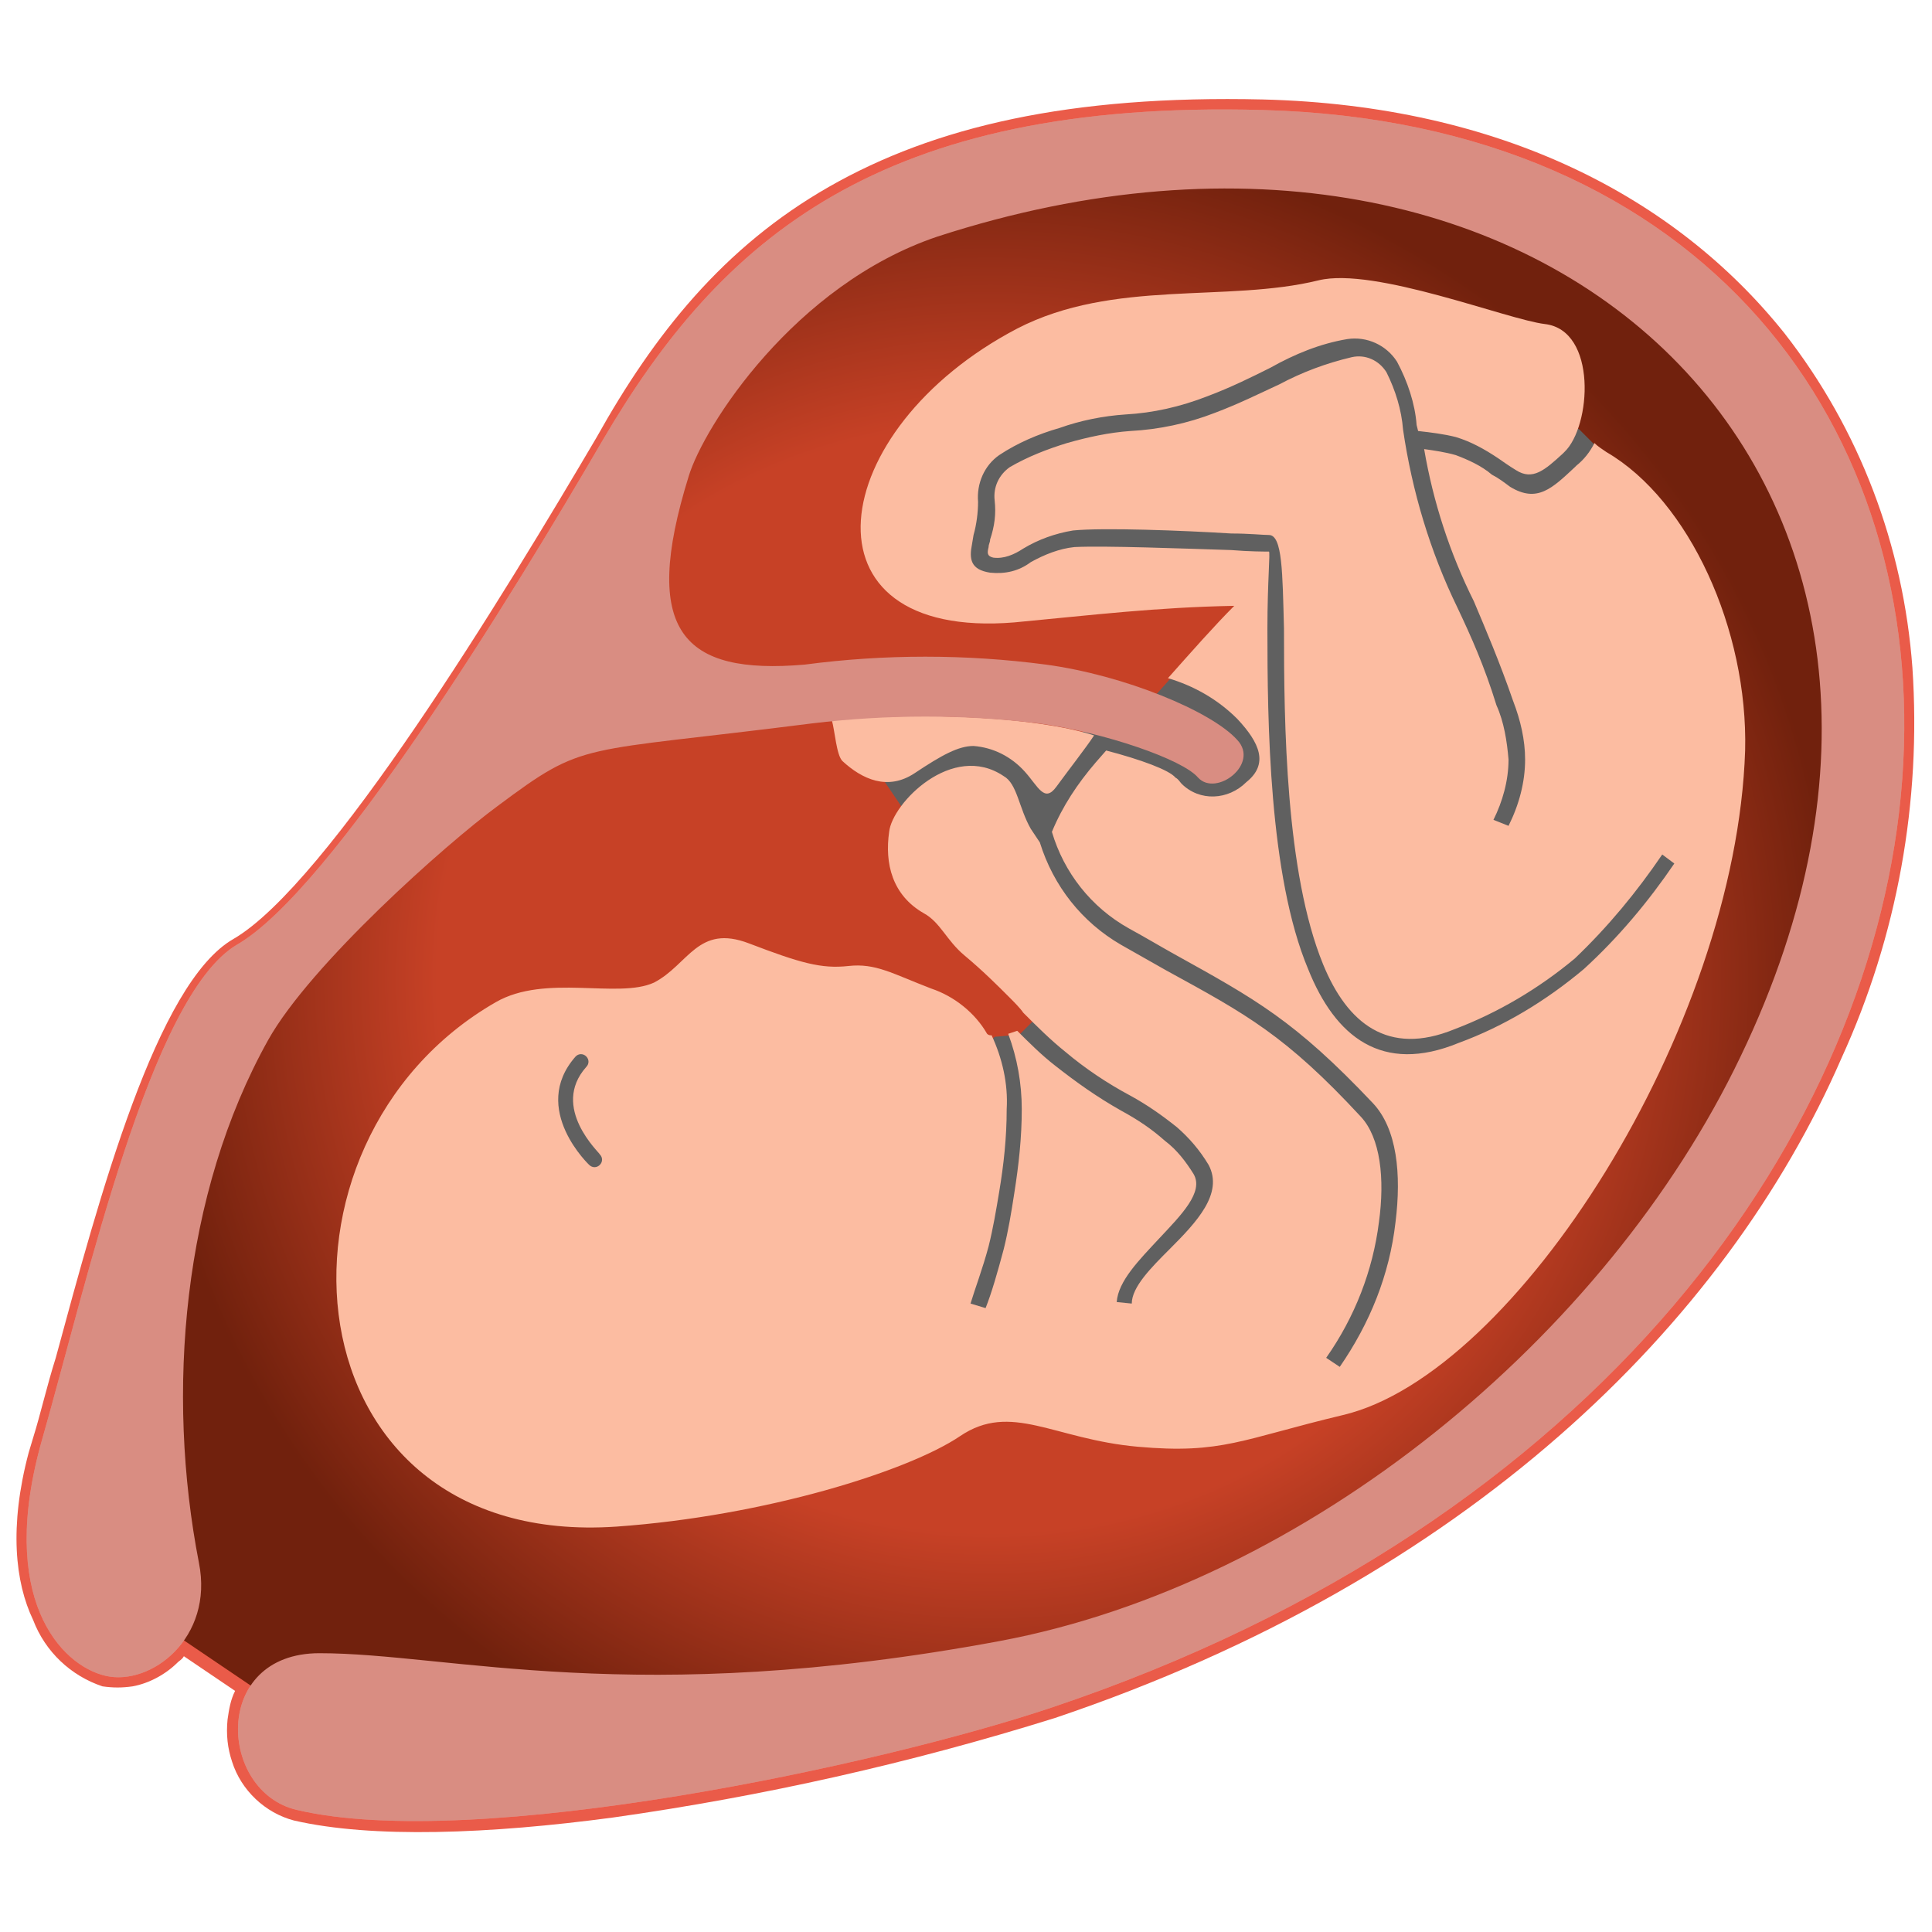 <?xml version="1.0" encoding="utf-8"?>
<!-- Generator: Adobe Illustrator 24.3.0, SVG Export Plug-In . SVG Version: 6.00 Build 0)  -->
<svg version="1.1" id="Layer_1" xmlns="http://www.w3.org/2000/svg" xmlns:xlink="http://www.w3.org/1999/xlink" x="0px" y="0px"
	 viewBox="0 0 128.2 128.2" style="enable-background:new 0 0 128.2 128.2;" xml:space="preserve">
<style type="text/css">
	.st0{fill:#F56867;}
	.st1{fill:#F1726B;}
	.st2{fill:#EA5B49;}
	.st3{fill-rule:evenodd;clip-rule:evenodd;fill:#F47E72;}
	.st4{fill-rule:evenodd;clip-rule:evenodd;fill:url(#SVGID_1_);}
	.st5{fill-rule:evenodd;clip-rule:evenodd;fill:#606060;}
	.st6{fill-rule:evenodd;clip-rule:evenodd;fill:#FCBCA1;}
	.st7{fill-rule:evenodd;clip-rule:evenodd;fill:#D98D82;}
</style>
<g>
	<g id="Layer_1_1_">
		<path class="st0" d="M62,15.1c15.1-4.9,28.8-3.9,39.3,1.1c4.3,2.1,8.2,5,11.4,8.5c3.2,3.5,5.5,7.7,7,12.2
			c3.1,9.5,2.3,21.1-3.7,33.5c-5,10-12.1,18.7-20.9,25.6c-8.6,6.8-18.6,11.8-28.7,13.7c-12.4,2.5-25.2,2.9-37.8,1.3
			c-2.8-0.3-5.3-0.6-7.4-0.6c-1.6-0.1-3.1,0.5-4,1.8c-0.4,0.6-0.6,1.3-0.7,2c-0.1,0.8,0,1.5,0.2,2.2l0,0c0.4,1.5,1.6,2.6,3.1,3
			c5,1.2,12.6,0.8,20.7-0.2c9.9-1.3,19.6-3.5,29.1-6.5c26.9-9,43.8-25.7,51.4-43.1c3.6-7.9,5.1-16.6,4.6-25.2
			c-0.5-7.8-3.4-15.3-8.2-21.5c-7-8.8-18.2-14.6-33.6-15c-12.6-0.4-21.5,1.8-28.2,5.6s-11.1,9.4-15,16c-3,5.2-7.5,12.7-12.1,19.3
			S19.3,61.4,16,63.3c-4.6,2.6-8.4,16.5-11.2,27c-0.5,1.9-1,3.7-1.5,5.3c-0.1,0.3-0.2,0.7-0.3,1c-1.2,4.6-0.8,7.9,0.2,10.2
			c0.6,1.7,2,3.1,3.7,3.7H7c0.5,0.1,1,0.1,1.4,0c0.9-0.2,1.7-0.6,2.4-1.2c0.8-0.7,1.3-1.7,1.6-2.7c0.2-0.9,0.2-1.9,0-2.8
			c-1.2-6.1-1.4-12.4-0.6-18.6c0.7-5.8,2.5-11.4,5.2-16.6c1.6-2.6,3.6-5,5.8-7.2c3-3.1,6.2-5.9,9.6-8.5c5-3.7,5.4-3.8,14.3-4.9
			c2-0.2,4.3-0.5,6.9-0.9c2.5-0.3,5-0.5,7.5-0.5c2.6,0,5.1,0.2,7.7,0.5c2.2,0.3,4.4,0.8,6.5,1.5c1.6,0.5,3.2,1.2,4.5,2.3
			c0.3,0.2,0.7,0.3,1,0.1c0.2-0.1,0.3-0.2,0.5-0.3c0.1-0.1,0.2-0.2,0.3-0.4c0.2-0.3,0.2-0.7-0.1-1C80,48,78.3,47,76.4,46.4
			c-2.3-0.9-4.8-1.6-7.3-1.9c-2.7-0.3-5.3-0.5-8-0.5c-2.6,0-5.2,0.2-7.8,0.5l0,0c-4.3,0.4-7.2-0.3-8.7-2.4s-1.4-5.6,0.3-11
			c0.6-2,3.1-6.3,7-10.1C54.9,18.4,58.3,16.4,62,15.1z"/>
		<path class="st1" d="M12.8,109.2l3.3,2.3v-0.1c1.2-1.6,3.1-2.5,5.1-2.4c2.3,0,4.7,0.3,7.6,0.6c12.5,1.6,25.1,1.1,37.4-1.3
			c9.9-1.8,19.7-6.7,28.2-13.4c8.6-6.7,15.6-15.2,20.5-25c5.8-12.1,6.6-23.3,3.6-32.5c-1.4-4.3-3.7-8.3-6.7-11.7
			c-3.1-3.4-6.8-6.2-11-8.2c-10.2-4.9-23.6-5.8-38.3-1c-3.5,1.2-6.7,3.1-9.4,5.7c-3.8,3.6-6.1,7.6-6.7,9.5c-1.5,4.9-1.7,8.1-0.5,9.8
			s3.7,2.2,7.5,1.8l0,0c2.7-0.3,5.3-0.5,8-0.5s5.5,0.2,8.2,0.5c2.6,0.4,5.1,1,7.6,2c2,0.7,3.9,1.8,5.5,3.2c0.7,0.7,0.8,1.7,0.3,2.5
			c-0.2,0.3-0.4,0.5-0.6,0.8c-0.2,0.2-0.5,0.4-0.8,0.5c-0.8,0.5-1.9,0.3-2.5-0.4c-1.2-0.9-2.6-1.5-4-1.9c-2-0.7-4.1-1.2-6.2-1.5
			c-2.5-0.3-5-0.5-7.5-0.5s-4.9,0.1-7.3,0.5c-3.1,0.5-5.3,0.8-7.1,1c-8.6,1-9,1.1-13.7,4.6c-3.3,2.6-6.5,5.4-9.5,8.4
			c-2.1,2.1-4,4.4-5.6,6.9c-2.7,5-4.3,10.4-5,16.1c-0.8,6.1-0.6,12.2,0.6,18.2c0.2,1.1,0.2,2.3-0.1,3.4
			C13.6,107.8,13.3,108.5,12.8,109.2L12.8,109.2z"/>
		<path class="st2" d="M83.8,6.6c15.8,0.4,27.4,6.5,34.6,15.5c5,6.4,7.9,14.1,8.5,22.2c0.6,8.9-1,17.8-4.7,25.9
			C114.5,87.9,97.3,104.8,70,114c-9.6,3-19.4,5.2-29.3,6.6c-8.2,1.1-16,1.4-21.2,0.2c-1.9-0.5-3.5-2-4.1-3.9l0,0
			c-0.3-0.9-0.4-1.8-0.3-2.8c0.1-0.7,0.2-1.3,0.5-1.9l0,0l-3.4-2.3c-0.1,0.2-0.3,0.3-0.4,0.4c-0.8,0.8-1.9,1.4-3,1.6
			c-0.7,0.1-1.3,0.1-2,0l0,0h0l0,0c-2.1-0.7-3.8-2.3-4.6-4.4C1,105,0.6,101.3,1.9,96.4c0.1-0.3,0.2-0.7,0.3-1
			c0.5-1.6,0.9-3.4,1.5-5.3c2.9-10.7,6.7-24.9,11.8-27.8c3.1-1.8,7.6-7.5,12.1-14.1s9-14.1,12-19.2C43.4,22.2,48,16.4,55,12.4
			S71,6.3,83.8,6.6"/>
		<path class="st3" d="M62.2,15.7c40.6-13.2,71.6,16.4,53.3,54.4c-8.9,18.6-28.8,35-49.2,38.8c-24.2,4.5-36.5,0.8-45.1,0.8
			c-7.2,0-6.7,9.2-1.5,10.4c11.9,2.8,38.8-3,50.1-6.8c73-24.5,72.8-104.4,14-106c-25.5-0.7-36,8.6-43.8,21.9
			c-6,10.3-18,29.9-24.3,33.5C10,66.1,5.8,85,2.8,95.5s1.2,15,4.2,15.7s7.2-2.5,6.2-7.5C11,92.4,12.1,79.2,17.8,69
			c2.8-5,11.8-13,15.2-15.5c5.9-4.4,5.2-3.5,20.9-5.5c5-0.6,10-0.6,15,0c4.4,0.6,9.6,2.4,10.6,3.6c1.2,1.3,4.1-0.9,2.6-2.5
			c-1.7-1.9-7.5-4.3-12.7-5c-5.3-0.7-10.7-0.7-16,0c-8.1,0.7-10.9-2.2-7.7-12.5C46.7,28.3,52.7,18.9,62.2,15.7L62.2,15.7z"/>
		
			<radialGradient id="SVGID_1_" cx="65.75" cy="726.95" r="56.53" gradientTransform="matrix(1 0 0 1 0 -662)" gradientUnits="userSpaceOnUse">
			<stop  offset="0.65" style="stop-color:#C74126"/>
			<stop  offset="0.99" style="stop-color:#71210D"/>
		</radialGradient>
		<path class="st4" d="M7.4,105.6l1.7-22.1l5.3-14.8l5.9-6.9c0,0,13.2-14.5,13.6-15.2s11.3-20,11.3-20l12.9-12l16-4.1l14.6-0.2
			l15.6,4.3l9.3,7.3l10.5,17.7l-2.5,26.7l-11.5,19.2L93.8,100l-25.6,12.2l-34.1,7.4L21,114.8L7.4,105.6z"/>
		<polygon class="st5" points="32.7,69.4 43.2,67.7 64.6,70.3 66,68.8 67.1,68.7 67.7,68.6 69,67.3 61.5,56 57.5,50.1 68.2,48.8 
			69.3,50.4 70.8,50.1 72.3,47.9 74.3,48.8 77.6,45.1 81.4,42.9 83.4,40 83.1,38.2 66.7,39.2 62.4,37.9 63.2,30.6 81.8,22.4 
			92.3,22.2 98.1,24 104.8,28.5 105.8,29.5 109.3,44.8 112.6,54.8 112.6,65 95.1,87.9 89,92.2 71.6,90.5 44.2,90.3 34.9,82.9 
			33.9,77.8 		"/>
		<path class="st6" d="M43.4,65.2c-2.4,1.1-7.2-0.6-10.5,1.3c-16.2,9.3-14,36.3,8,34.8c9.9-0.7,19.4-3.7,22.8-6s6.2,0.2,11.8,0.7
			s6.9-0.5,13.6-2.1c11.5-2.7,26.1-25.7,26.7-44.1c0.2-8-3.7-16.6-9.2-19.8c-0.3-0.2-0.6-0.4-0.8-0.6c-0.3,0.6-0.7,1.1-1.2,1.5l0,0
			l-0.1,0.1l0,0c-1.5,1.4-2.5,2.4-4.3,1.3c-0.4-0.3-0.8-0.6-1.2-0.8l0,0c-0.7-0.6-1.6-1-2.4-1.3c-0.7-0.2-1.4-0.3-2.1-0.4
			c0.6,3.5,1.7,6.9,3.3,10.1c0.8,1.9,1.7,4,2.6,6.6c0.5,1.3,0.8,2.6,0.8,3.9c0,1.5-0.4,3-1.1,4.4l-1-0.4c0.6-1.2,1-2.6,1-4l0,0
			c-0.1-1.2-0.3-2.5-0.8-3.6c-0.8-2.6-1.7-4.6-2.6-6.5c-1.8-3.7-3-7.7-3.6-11.8c-0.1-1.3-0.5-2.6-1.1-3.8c-0.5-0.8-1.4-1.2-2.3-1
			c-1.7,0.4-3.3,1-4.8,1.8c-1.3,0.6-2.7,1.3-4.3,1.9c-1.8,0.7-3.7,1.1-5.6,1.2c-1.4,0.1-2.8,0.4-4.2,0.8c-1.3,0.4-2.6,0.9-3.8,1.6
			c-0.7,0.5-1.1,1.3-1,2.2s0,1.7-0.3,2.6l0,0c0,0.2-0.1,0.3-0.1,0.5c-0.1,0.4-0.1,0.6,0.3,0.7c0.7,0.1,1.4-0.2,2-0.6
			c1-0.6,2.1-1,3.3-1.2c2-0.2,7.3,0,10.5,0.2c1.2,0,2.1,0.1,2.5,0.1c0.9,0,0.9,2.5,1,6.2c0,6.3,0.1,16.2,2.6,22.3
			c1.6,3.9,4.3,6.1,8.7,4.3c2.9-1.1,5.6-2.7,8-4.7c2.2-2.1,4.1-4.4,5.8-6.9l0.8,0.6c-1.7,2.5-3.7,4.9-6,7c-2.5,2.1-5.3,3.8-8.3,4.9
			c-5.1,2.1-8.2-0.4-10-4.9c-2.6-6.2-2.7-16.4-2.7-22.6c0-3.1,0.2-5.1,0.1-5.1c-0.3,0-1.3,0-2.5-0.1c-3.2-0.1-8.4-0.3-10.4-0.2
			c-1,0.1-2,0.5-2.9,1c-0.8,0.6-1.7,0.8-2.7,0.7c-1.3-0.2-1.4-0.9-1.2-1.9l0.1-0.6l0,0c0.2-0.7,0.3-1.5,0.3-2.2
			c-0.1-1.2,0.4-2.4,1.4-3.1c1.2-0.8,2.6-1.4,4-1.8c1.4-0.5,2.9-0.8,4.4-0.9c1.8-0.1,3.6-0.5,5.4-1.2c1.6-0.6,3-1.3,4.2-1.9
			c1.6-0.9,3.3-1.6,5.1-1.9c1.3-0.2,2.6,0.4,3.3,1.5c0.7,1.3,1.2,2.8,1.3,4.2l0.1,0.4c0.9,0.1,1.7,0.2,2.5,0.4
			c1,0.3,1.9,0.8,2.8,1.4l0,0c0.3,0.2,0.7,0.5,1.2,0.8c1.1,0.7,1.9,0,3.1-1.1l0,0l0.1-0.1l0,0c1.8-1.7,2.2-8.1-1.3-8.5
			c-2.5-0.3-11.3-3.8-15-2.9c-6.1,1.5-13.6-0.1-20,3.2c-12.8,6.7-14.8,20.7-0.2,19.5c5.3-0.5,9.4-1,14.6-1.1c-1.3,1.3-2.8,3-4.4,4.8
			c1.7,0.5,3.3,1.4,4.6,2.7c1.5,1.6,2.1,3,0.6,4.2c-1.2,1.2-3.1,1.3-4.3,0.1c-0.1-0.1-0.2-0.3-0.4-0.4c-0.4-0.5-2.3-1.2-4.6-1.8
			l-0.7,0.8c-1.2,1.4-2.2,2.9-2.9,4.6c0.8,2.7,2.6,5,5.1,6.4c1.1,0.6,2.1,1.2,3,1.7c5.4,3,8,4.4,13.2,9.9c1.6,1.7,1.9,4.7,1.5,7.9
			c-0.4,3.5-1.7,6.7-3.7,9.6L88,90.1c1.9-2.7,3.1-5.8,3.5-9c0.4-2.9,0.1-5.6-1.2-7c-5-5.4-7.6-6.8-12.9-9.7l-3-1.7
			c-2.6-1.5-4.5-3.9-5.4-6.8c-0.2-0.3-0.4-0.6-0.6-0.9c-0.8-1.4-0.9-3-1.8-3.5c-3.4-2.3-7.4,1.8-7.6,3.7c-0.3,2.1,0.2,4.2,2.3,5.4
			c1.1,0.6,1.5,1.8,2.7,2.8c1.2,1,2.2,2,2.9,2.7l0,0l0,0c0.4,0.4,0.8,0.8,1,1.1c0.9,0.9,1.8,1.8,2.8,2.6c1.3,1.1,2.8,2.1,4.3,2.9
			c1.1,0.6,2.1,1.3,3.1,2.1c0.8,0.7,1.5,1.5,2.1,2.5c1,1.9-0.8,3.8-2.6,5.6c-1.2,1.2-2.5,2.5-2.5,3.6l-1-0.1
			c0.1-1.4,1.5-2.8,2.8-4.2c1.5-1.6,3-3.1,2.3-4.3c-0.5-0.8-1.1-1.6-1.9-2.2c-0.9-0.8-1.8-1.4-2.9-2c-1.6-0.9-3-1.9-4.4-3
			c-0.9-0.7-1.7-1.5-2.5-2.3l-0.6,0.2c0.6,1.6,0.9,3.3,0.9,5c0,1.9-0.2,3.7-0.5,5.6c-0.2,1.3-0.4,2.5-0.7,3.7
			c-0.4,1.5-0.8,2.9-1.2,3.9l-1-0.3c0.3-1,0.8-2.3,1.2-3.8c0.3-1.2,0.5-2.4,0.7-3.6c0.3-1.8,0.5-3.6,0.5-5.5c0.1-1.7-0.3-3.4-1-4.9
			c-0.1,0-0.2,0-0.3-0.1c-0.8-1.4-2.2-2.5-3.7-3c-2.6-1-3.7-1.7-5.5-1.5c-1.8,0.2-3.2-0.2-6.6-1.5S45.7,64,43.4,65.2z M55.2,47.8
			c0.2,0.7,0.3,2.3,0.7,2.7c1.3,1.2,3,2,4.8,0.8s2.9-1.8,3.9-1.8c1.3,0.1,2.5,0.7,3.4,1.7s1.3,2.1,2.1,1s1.9-2.5,2.5-3.4
			C68.9,47.6,61.4,47.2,55.2,47.8L55.2,47.8z M38.2,70.1c0.2-0.2,0.5-0.2,0.7,0s0.2,0.5,0,0.7l0,0c-2.4,2.7,0.9,5.7,0.9,5.8
			c0.2,0.2,0.2,0.5,0,0.7s-0.5,0.2-0.7,0C39.2,77.4,35.1,73.6,38.2,70.1L38.2,70.1z"/>
		<path class="st7" d="M62.2,15.7c40.6-13.2,71.6,16.4,53.3,54.4c-8.9,18.6-28.8,35-49.2,38.8c-24.2,4.5-36.5,0.8-45.1,0.8
			c-7.2,0-6.7,9.2-1.5,10.4c11.9,2.8,38.8-3,50.1-6.8c73-24.5,72.8-104.4,14-106c-25.5-0.7-36,8.6-43.8,21.9
			c-6,10.3-18,29.9-24.3,33.5C10,66.1,5.8,85,2.8,95.5s1.2,15,4.2,15.7s7.2-2.5,6.2-7.5C11,92.4,12.1,79.2,17.8,69
			c2.8-5,11.8-13,15.2-15.5c5.9-4.4,5.2-3.5,20.9-5.5c5-0.6,10-0.6,15,0c4.4,0.6,9.6,2.4,10.6,3.6c1.2,1.3,4.1-0.9,2.6-2.5
			c-1.7-1.9-7.5-4.3-12.7-5c-5.3-0.7-10.7-0.7-16,0c-8.1,0.7-10.9-2.2-7.7-12.5C46.7,28.3,52.7,18.9,62.2,15.7L62.2,15.7z"/>
	</g>
</g>
</svg>
